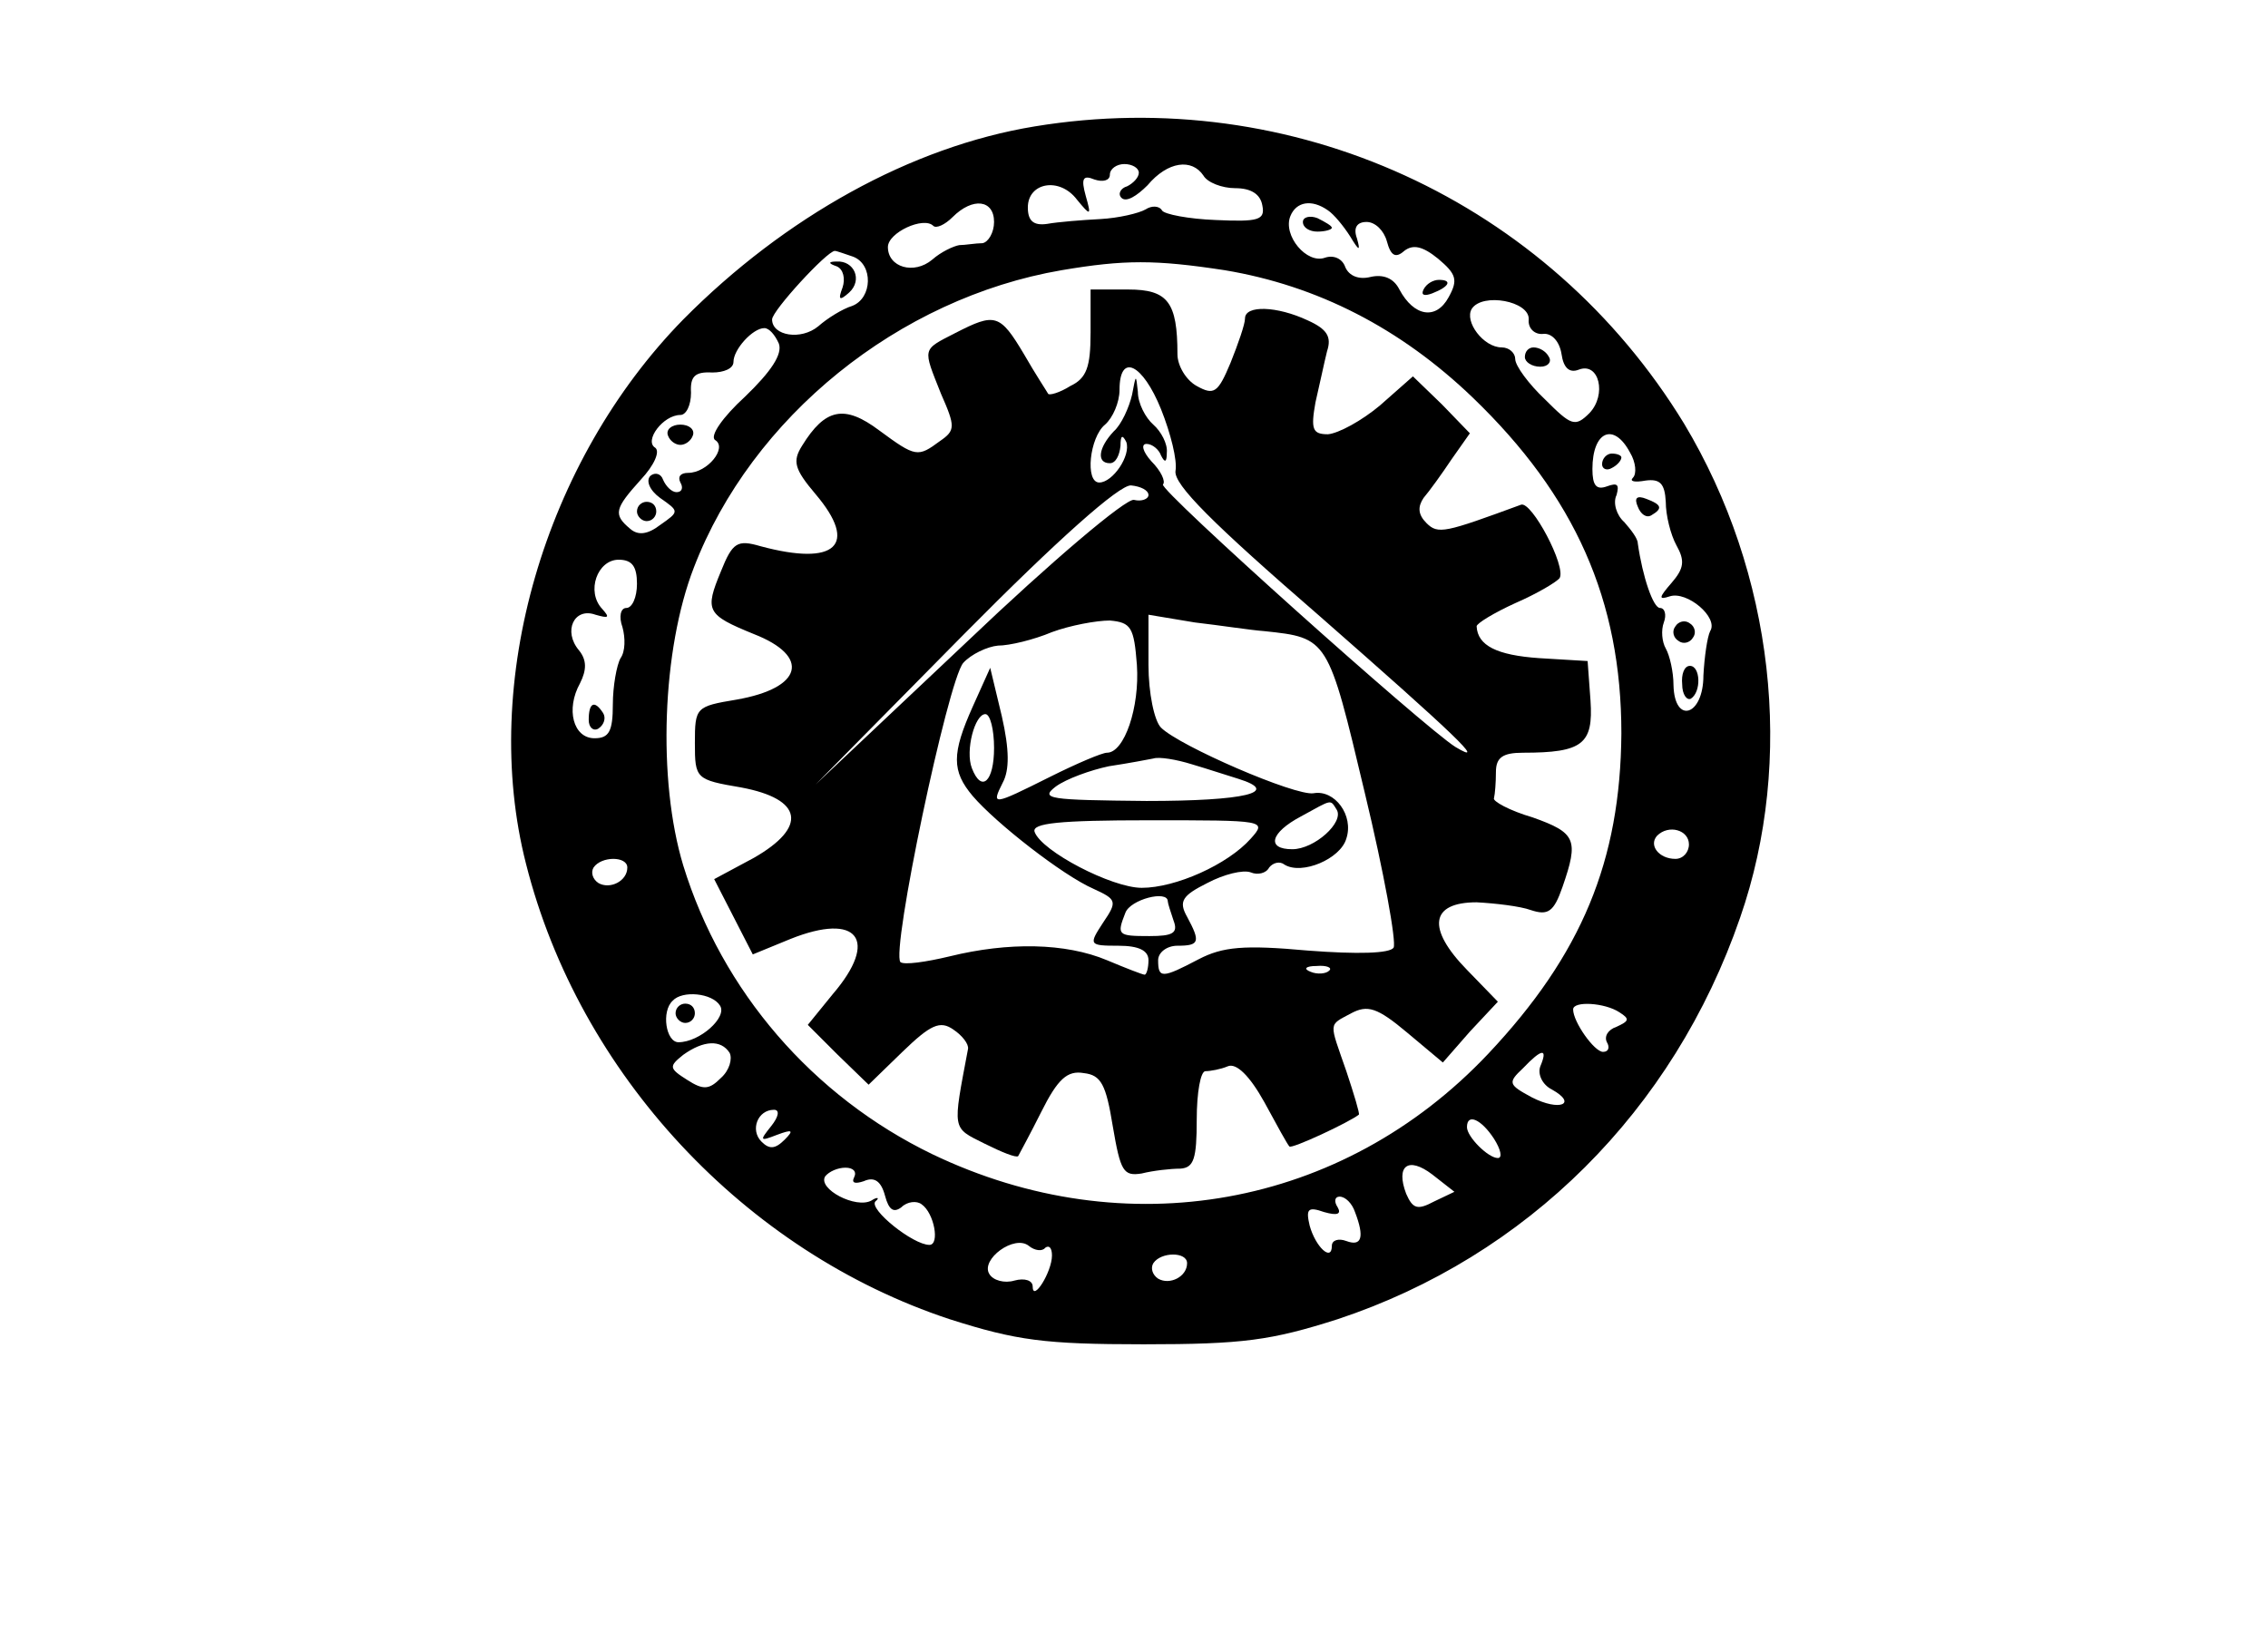 <?xml version="1.0" standalone="no"?>
<!DOCTYPE svg PUBLIC "-//W3C//DTD SVG 20010904//EN"
 "http://www.w3.org/TR/2001/REC-SVG-20010904/DTD/svg10.dtd">
<svg version="1.0" xmlns="http://www.w3.org/2000/svg"
 width="235pt" height="170pt" viewBox="0 0 235 170"
 preserveAspectRatio="xMidYMid meet">

<g transform="translate(0,170) scale(0.1,-0.1)"
fill="#000000" stroke="none">
<path d="M1072 1569 c-128 -21 -259 -94 -364 -200 -144 -147 -211 -376 -163
-564 55 -218 227 -402 439 -472 69 -22 98 -26 201 -26 103 0 132 4 201 26 196
65 348 216 417 416 57 164 35 357 -58 512 -141 231 -406 352 -673 308z m108
-48 c0 -5 -6 -11 -12 -14 -7 -2 -10 -8 -6 -12 5 -5 16 2 27 13 21 25 46 28 58
10 4 -7 19 -13 33 -13 16 0 26 -6 28 -18 3 -15 -4 -17 -48 -15 -28 1 -54 6
-56 10 -3 5 -11 5 -17 1 -7 -4 -28 -9 -47 -10 -19 -1 -44 -3 -55 -5 -14 -2
-20 3 -20 17 0 26 33 32 51 8 14 -17 15 -17 9 4 -5 18 -3 22 9 17 9 -3 16 -1
16 5 0 6 7 11 15 11 8 0 15 -4 15 -9z m-150 -51 c0 -11 -6 -21 -12 -22 -7 0
-18 -2 -24 -2 -6 -1 -19 -7 -28 -15 -19 -16 -46 -8 -46 13 0 15 37 32 47 22 3
-3 12 1 20 9 21 21 43 18 43 -5z m346 12 c6 -4 16 -16 23 -27 9 -15 11 -16 7
-2 -4 11 0 17 10 17 9 0 18 -9 21 -20 4 -15 9 -18 18 -10 9 7 19 5 35 -8 19
-16 21 -22 11 -40 -13 -24 -36 -20 -51 8 -6 12 -17 16 -30 13 -12 -3 -22 1
-26 10 -3 9 -12 13 -21 10 -19 -7 -44 23 -36 43 6 15 22 18 39 6z m-492 -48
c21 -8 20 -43 -1 -51 -10 -3 -26 -13 -35 -21 -18 -15 -48 -10 -48 7 0 9 57 71
65 71 2 0 10 -3 19 -6z m385 -14 c96 -16 182 -60 257 -132 106 -102 154 -210
154 -348 -1 -132 -41 -229 -138 -332 -151 -160 -376 -200 -576 -104 -124 60
-218 169 -258 299 -27 89 -22 224 11 309 60 156 212 279 381 308 65 11 97 11
169 0z m315 -51 c-1 -9 6 -16 15 -15 9 1 17 -8 19 -21 2 -14 8 -20 18 -16 21
8 29 -26 11 -45 -15 -15 -19 -13 -46 14 -17 16 -31 35 -31 42 0 6 -6 12 -14
12 -19 0 -39 27 -31 40 11 17 60 8 59 -11z m-777 -25 c4 -11 -8 -29 -35 -55
-23 -21 -37 -41 -31 -45 13 -8 -8 -34 -28 -34 -8 0 -11 -4 -8 -10 3 -5 2 -10
-4 -10 -5 0 -11 6 -14 13 -2 6 -8 8 -13 4 -5 -5 -1 -15 10 -23 20 -14 20 -14
0 -28 -13 -10 -23 -11 -31 -4 -18 15 -16 21 11 51 14 15 20 29 15 33 -12 7 8
34 26 34 6 0 11 10 11 23 -1 17 4 22 22 21 12 0 22 4 22 11 0 13 20 35 32 35
5 0 11 -7 15 -16z m882 -113 c6 -10 7 -22 3 -26 -4 -4 2 -5 13 -3 15 2 20 -3
21 -22 0 -14 5 -34 11 -45 9 -16 8 -24 -5 -39 -13 -15 -14 -18 -2 -14 18 6 51
-22 42 -36 -3 -6 -6 -27 -7 -46 0 -42 -30 -51 -31 -10 0 14 -4 31 -8 38 -4 7
-5 19 -2 27 3 8 1 15 -4 15 -7 0 -18 32 -23 67 0 5 -7 14 -14 22 -8 7 -12 20
-8 28 3 11 1 13 -10 9 -11 -4 -15 1 -15 18 0 39 22 49 39 17z m-1029 -136 c0
-14 -5 -25 -11 -25 -6 0 -8 -9 -4 -20 3 -11 3 -25 -2 -32 -4 -7 -8 -29 -8 -48
0 -28 -4 -35 -19 -35 -22 0 -30 30 -15 57 7 14 7 24 -1 34 -17 20 -5 45 17 37
14 -4 15 -3 7 6 -17 18 -5 51 17 51 14 0 19 -7 19 -25z m1090 -270 c0 -8 -6
-15 -14 -15 -17 0 -28 14 -19 24 12 12 33 6 33 -9z m-1100 -24 c0 -14 -18 -23
-30 -16 -6 4 -8 11 -5 16 8 12 35 12 35 0z m96 -143 c8 -12 -21 -38 -43 -38
-13 0 -18 32 -6 43 10 11 41 8 49 -5z m932 -7 c11 -7 10 -9 -3 -15 -9 -3 -13
-10 -10 -16 3 -5 2 -10 -4 -10 -9 0 -31 31 -31 44 0 9 33 7 48 -3z m-922 -42
c3 -6 0 -18 -9 -26 -12 -12 -18 -13 -35 -2 -19 12 -19 14 -4 26 21 15 39 16
48 2z m840 -14 c-3 -8 2 -19 12 -24 27 -15 8 -23 -21 -8 -24 13 -25 15 -9 30
20 21 26 21 18 2z m-797 -62 c-12 -15 -12 -16 6 -9 16 6 18 5 8 -5 -10 -10
-16 -10 -24 -2 -12 12 -4 33 13 33 6 0 5 -7 -3 -17z m749 -13 c7 -11 9 -20 4
-20 -10 0 -32 22 -32 32 0 15 15 8 28 -12z m-62 -65 c-17 -9 -22 -8 -29 8 -11
29 2 39 27 20 l23 -18 -21 -10z m-601 25 c-3 -6 1 -7 10 -4 11 5 18 0 22 -15
4 -15 9 -18 17 -12 6 6 16 7 21 3 13 -9 19 -42 8 -42 -17 0 -63 37 -56 45 5 4
2 5 -4 1 -16 -9 -56 12 -48 25 4 5 13 9 21 9 8 0 12 -4 9 -10z m519 -36 c10
-26 7 -36 -9 -30 -8 3 -15 1 -15 -5 0 -17 -17 -1 -23 21 -4 17 -2 20 15 14 14
-4 18 -2 14 5 -4 6 -3 11 2 11 6 0 13 -7 16 -16z m-321 -37 c4 3 7 0 7 -8 0
-17 -20 -49 -20 -32 0 6 -8 9 -19 6 -10 -3 -22 0 -26 7 -9 15 26 41 41 29 6
-5 14 -6 17 -2z m147 -16 c0 -14 -18 -23 -30 -16 -6 4 -8 11 -5 16 8 12 35 12
35 0z"/>
<path d="M1350 1470 c0 -6 7 -10 15 -10 8 0 15 2 15 4 0 2 -7 6 -15 10 -8 3
-15 1 -15 -4z"/>
<path d="M1475 1400 c-3 -6 1 -7 9 -4 18 7 21 14 7 14 -6 0 -13 -4 -16 -10z"/>
<path d="M867 1424 c7 -3 9 -13 6 -22 -5 -13 -3 -14 7 -5 14 13 5 33 -13 32
-9 0 -9 -2 0 -5z"/>
<path d="M1130 1355 c0 -35 -4 -47 -21 -55 -11 -7 -22 -10 -23 -8 -1 2 -13 20
-25 41 -25 42 -30 43 -71 22 -35 -18 -34 -15 -15 -63 15 -34 15 -38 -1 -49
-23 -17 -25 -17 -63 11 -36 27 -56 23 -80 -16 -10 -16 -8 -24 14 -50 45 -53
21 -75 -57 -54 -24 7 -29 4 -41 -26 -17 -41 -15 -45 34 -65 59 -23 51 -56 -18
-68 -42 -7 -43 -8 -43 -45 0 -37 1 -38 48 -46 64 -12 69 -41 13 -73 l-41 -22
20 -39 20 -39 39 16 c70 28 92 -1 44 -57 l-26 -32 31 -31 32 -31 35 34 c29 28
39 33 53 23 9 -6 16 -15 15 -20 -16 -85 -17 -81 17 -98 18 -9 33 -15 35 -13 1
2 12 22 24 46 17 34 27 43 44 40 18 -2 23 -12 30 -55 8 -47 11 -52 30 -49 12
3 30 5 40 5 14 1 17 10 17 51 0 28 4 50 9 50 5 0 16 2 23 5 9 4 23 -10 38 -37
13 -24 24 -44 26 -46 2 -3 62 25 72 33 1 1 -5 21 -13 45 -18 52 -19 47 5 60
17 9 27 6 58 -20 l37 -31 28 32 29 31 -32 33 c-42 43 -38 70 10 70 19 -1 45
-4 56 -8 18 -6 24 -2 33 24 17 49 14 56 -31 72 -24 7 -42 17 -40 20 1 4 2 16
2 27 0 15 7 20 28 20 62 0 73 9 70 54 l-3 41 -50 3 c-44 3 -64 13 -65 33 0 3
18 14 40 24 23 10 43 22 46 26 7 12 -29 80 -40 76 -79 -29 -86 -31 -98 -19 -9
9 -9 17 -3 26 6 7 19 25 29 40 l19 27 -29 30 -30 29 -34 -30 c-19 -16 -43 -29
-54 -30 -16 0 -18 5 -13 33 4 17 9 41 12 53 5 15 0 23 -20 32 -32 15 -65 16
-65 2 0 -6 -7 -26 -15 -46 -13 -31 -17 -34 -35 -24 -11 6 -20 21 -20 33 0 54
-10 67 -51 67 l-39 0 0 -45z m73 -79 c10 -25 17 -53 15 -64 -2 -14 38 -54 150
-151 138 -121 175 -156 140 -135 -32 20 -308 267 -303 272 3 3 -2 14 -12 24
-9 10 -11 18 -5 18 6 0 13 -6 15 -12 4 -8 6 -7 6 3 1 9 -6 22 -14 29 -8 7 -16
22 -16 34 -2 19 -2 18 -6 -3 -3 -13 -11 -31 -19 -38 -16 -17 -18 -33 -4 -33 6
0 10 8 11 18 0 11 2 12 6 4 5 -14 -14 -42 -28 -42 -15 0 -10 47 6 60 8 7 15
23 15 36 0 39 24 27 43 -20z m-13 -89 c0 -4 -7 -7 -15 -5 -8 2 -86 -64 -172
-146 l-158 -149 154 156 c96 97 161 155 173 154 10 -1 18 -5 18 -10z m-12
-176 c3 -44 -13 -91 -31 -91 -5 0 -31 -11 -59 -25 -60 -30 -61 -30 -49 -6 7
13 7 34 -1 69 l-12 50 -18 -40 c-22 -49 -22 -67 0 -93 24 -28 93 -82 125 -96
24 -11 25 -13 10 -35 -15 -23 -15 -24 16 -24 21 0 31 -5 31 -15 0 -8 -2 -15
-4 -15 -2 0 -20 7 -39 15 -43 18 -102 19 -163 4 -25 -6 -47 -9 -51 -6 -10 11
49 291 65 310 8 9 25 17 36 18 12 0 37 6 56 14 19 7 46 12 60 12 22 -2 25 -7
28 -46z m132 35 c66 -7 66 -7 104 -167 20 -83 33 -155 30 -161 -4 -6 -37 -7
-89 -3 -66 6 -88 4 -113 -9 -38 -20 -42 -20 -42 -1 0 8 9 15 20 15 23 0 24 4
10 30 -9 16 -5 22 21 35 17 9 37 14 45 11 7 -3 16 -1 19 5 4 5 11 7 16 3 18
-11 58 6 64 27 8 24 -12 51 -34 47 -19 -3 -139 49 -158 68 -7 7 -13 36 -13 65
l0 52 48 -8 c26 -3 58 -8 72 -9z m-280 -121 c0 -35 -13 -47 -23 -21 -7 18 3
56 14 56 5 0 9 -16 9 -35z m253 -32 c45 -14 7 -23 -95 -23 -101 1 -111 2 -94
15 11 8 36 17 55 21 20 3 41 7 46 8 6 2 24 -1 40 -6 17 -5 38 -12 48 -15z
m102 -32 c8 -13 -23 -41 -46 -41 -27 0 -23 17 9 34 33 18 30 18 37 7z m-89
-30 c-24 -27 -78 -51 -113 -51 -31 0 -104 38 -111 58 -3 9 25 12 119 12 120 0
122 0 105 -19z m-86 -65 c0 -2 3 -11 6 -20 5 -13 -1 -16 -25 -16 -33 0 -34 1
-25 24 5 14 44 24 44 12z m167 -72 c-3 -3 -12 -4 -19 -1 -8 3 -5 6 6 6 11 1
17 -2 13 -5z"/>
<path d="M1580 1330 c0 -5 7 -10 16 -10 8 0 12 5 9 10 -3 6 -10 10 -16 10 -5
0 -9 -4 -9 -10z"/>
<path d="M692 1249 c2 -6 8 -10 13 -10 5 0 11 4 13 10 2 6 -4 11 -13 11 -9 0
-15 -5 -13 -11z"/>
<path d="M660 1170 c0 -5 5 -10 10 -10 6 0 10 5 10 10 0 6 -4 10 -10 10 -5 0
-10 -4 -10 -10z"/>
<path d="M1660 1219 c0 -5 5 -7 10 -4 6 3 10 8 10 11 0 2 -4 4 -10 4 -5 0 -10
-5 -10 -11z"/>
<path d="M1697 1175 c3 -8 9 -12 14 -9 12 7 11 11 -5 17 -10 4 -13 1 -9 -8z"/>
<path d="M1736 1051 c-4 -5 -2 -12 3 -15 5 -4 12 -2 15 3 4 5 2 12 -3 15 -5 4
-12 2 -15 -3z"/>
<path d="M1743 991 c0 -11 5 -17 9 -15 11 7 10 34 -1 34 -6 0 -9 -9 -8 -19z"/>
<path d="M610 954 c0 -8 5 -12 10 -9 6 4 8 11 5 16 -9 14 -15 11 -15 -7z"/>
<path d="M700 650 c0 -5 5 -10 10 -10 6 0 10 5 10 10 0 6 -4 10 -10 10 -5 0
-10 -4 -10 -10z"/>
</g>
</svg>
